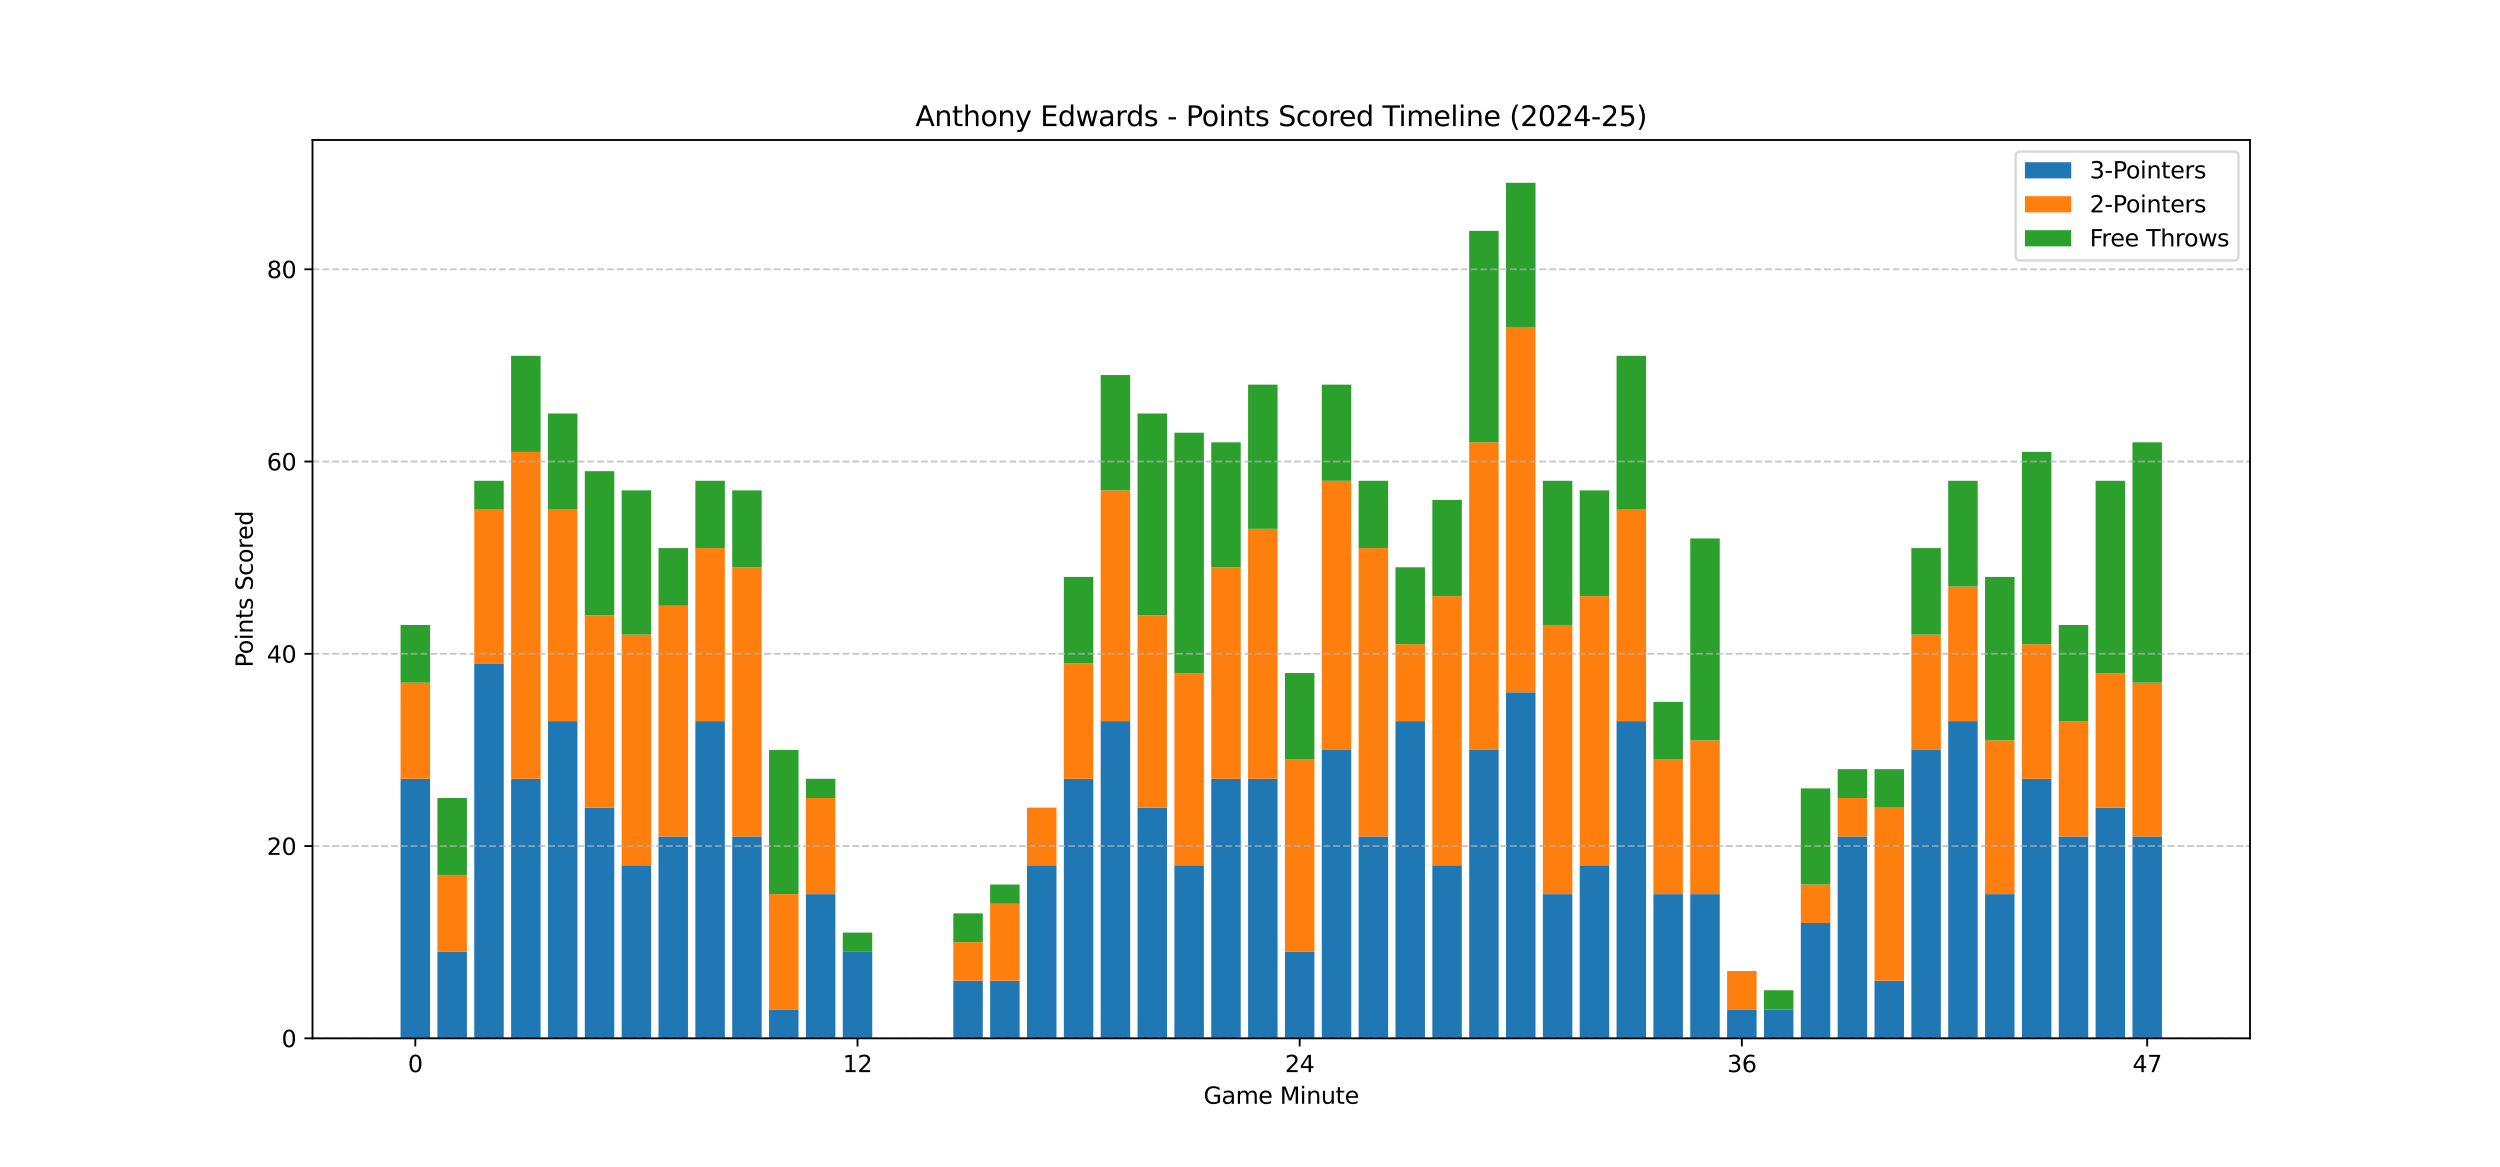 <?xml version="1.0" encoding="utf-8" standalone="no"?>
<!DOCTYPE svg PUBLIC "-//W3C//DTD SVG 1.1//EN"
  "http://www.w3.org/Graphics/SVG/1.1/DTD/svg11.dtd">
<svg xmlns:xlink="http://www.w3.org/1999/xlink" width="1080pt" height="504pt" viewBox="0 0 1080 504" xmlns="http://www.w3.org/2000/svg" version="1.1">
 <defs>
  <style type="text/css">*{stroke-linejoin: round; stroke-linecap: butt}</style>
 </defs>
 <g id="figure_1">
  <g id="patch_1">
   <path d="M 0 504 
L 1080 504 
L 1080 0 
L 0 0 
z
" style="fill: #ffffff"/>
  </g>
  <g id="axes_1">
   <g id="patch_2">
    <path d="M 135 448.56 
L 972 448.56 
L 972 60.48 
L 135 60.48 
z
" style="fill: #ffffff"/>
   </g>
   <g id="patch_3">
    <path d="M 173.045 448.56 
L 185.78 448.56 
L 185.78 336.434 
L 173.045 336.434 
z
" clip-path="url(#pc1e99d6f8d)" style="fill: #1f77b4"/>
   </g>
   <g id="patch_4">
    <path d="M 188.964 448.56 
L 201.699 448.56 
L 201.699 411.185 
L 188.964 411.185 
z
" clip-path="url(#pc1e99d6f8d)" style="fill: #1f77b4"/>
   </g>
   <g id="patch_5">
    <path d="M 204.883 448.56 
L 217.618 448.56 
L 217.618 286.6 
L 204.883 286.6 
z
" clip-path="url(#pc1e99d6f8d)" style="fill: #1f77b4"/>
   </g>
   <g id="patch_6">
    <path d="M 220.801 448.56 
L 233.536 448.56 
L 233.536 336.434 
L 220.801 336.434 
z
" clip-path="url(#pc1e99d6f8d)" style="fill: #1f77b4"/>
   </g>
   <g id="patch_7">
    <path d="M 236.72 448.56 
L 249.455 448.56 
L 249.455 311.517 
L 236.72 311.517 
z
" clip-path="url(#pc1e99d6f8d)" style="fill: #1f77b4"/>
   </g>
   <g id="patch_8">
    <path d="M 252.638 448.56 
L 265.373 448.56 
L 265.373 348.893 
L 252.638 348.893 
z
" clip-path="url(#pc1e99d6f8d)" style="fill: #1f77b4"/>
   </g>
   <g id="patch_9">
    <path d="M 268.557 448.56 
L 281.292 448.56 
L 281.292 373.809 
L 268.557 373.809 
z
" clip-path="url(#pc1e99d6f8d)" style="fill: #1f77b4"/>
   </g>
   <g id="patch_10">
    <path d="M 284.476 448.56 
L 297.211 448.56 
L 297.211 361.351 
L 284.476 361.351 
z
" clip-path="url(#pc1e99d6f8d)" style="fill: #1f77b4"/>
   </g>
   <g id="patch_11">
    <path d="M 300.394 448.56 
L 313.129 448.56 
L 313.129 311.517 
L 300.394 311.517 
z
" clip-path="url(#pc1e99d6f8d)" style="fill: #1f77b4"/>
   </g>
   <g id="patch_12">
    <path d="M 316.313 448.56 
L 329.048 448.56 
L 329.048 361.351 
L 316.313 361.351 
z
" clip-path="url(#pc1e99d6f8d)" style="fill: #1f77b4"/>
   </g>
   <g id="patch_13">
    <path d="M 332.231 448.56 
L 344.966 448.56 
L 344.966 436.102 
L 332.231 436.102 
z
" clip-path="url(#pc1e99d6f8d)" style="fill: #1f77b4"/>
   </g>
   <g id="patch_14">
    <path d="M 348.15 448.56 
L 360.885 448.56 
L 360.885 386.268 
L 348.15 386.268 
z
" clip-path="url(#pc1e99d6f8d)" style="fill: #1f77b4"/>
   </g>
   <g id="patch_15">
    <path d="M 364.069 448.56 
L 376.804 448.56 
L 376.804 411.185 
L 364.069 411.185 
z
" clip-path="url(#pc1e99d6f8d)" style="fill: #1f77b4"/>
   </g>
   <g id="patch_16">
    <path d="M 379.987 448.56 
L 392.722 448.56 
L 392.722 448.56 
L 379.987 448.56 
z
" clip-path="url(#pc1e99d6f8d)" style="fill: #1f77b4"/>
   </g>
   <g id="patch_17">
    <path d="M 395.906 448.56 
L 408.641 448.56 
L 408.641 448.56 
L 395.906 448.56 
z
" clip-path="url(#pc1e99d6f8d)" style="fill: #1f77b4"/>
   </g>
   <g id="patch_18">
    <path d="M 411.824 448.56 
L 424.559 448.56 
L 424.559 423.643 
L 411.824 423.643 
z
" clip-path="url(#pc1e99d6f8d)" style="fill: #1f77b4"/>
   </g>
   <g id="patch_19">
    <path d="M 427.743 448.56 
L 440.478 448.56 
L 440.478 423.643 
L 427.743 423.643 
z
" clip-path="url(#pc1e99d6f8d)" style="fill: #1f77b4"/>
   </g>
   <g id="patch_20">
    <path d="M 443.662 448.56 
L 456.397 448.56 
L 456.397 373.809 
L 443.662 373.809 
z
" clip-path="url(#pc1e99d6f8d)" style="fill: #1f77b4"/>
   </g>
   <g id="patch_21">
    <path d="M 459.58 448.56 
L 472.315 448.56 
L 472.315 336.434 
L 459.58 336.434 
z
" clip-path="url(#pc1e99d6f8d)" style="fill: #1f77b4"/>
   </g>
   <g id="patch_22">
    <path d="M 475.499 448.56 
L 488.234 448.56 
L 488.234 311.517 
L 475.499 311.517 
z
" clip-path="url(#pc1e99d6f8d)" style="fill: #1f77b4"/>
   </g>
   <g id="patch_23">
    <path d="M 491.417 448.56 
L 504.152 448.56 
L 504.152 348.893 
L 491.417 348.893 
z
" clip-path="url(#pc1e99d6f8d)" style="fill: #1f77b4"/>
   </g>
   <g id="patch_24">
    <path d="M 507.336 448.56 
L 520.071 448.56 
L 520.071 373.809 
L 507.336 373.809 
z
" clip-path="url(#pc1e99d6f8d)" style="fill: #1f77b4"/>
   </g>
   <g id="patch_25">
    <path d="M 523.255 448.56 
L 535.99 448.56 
L 535.99 336.434 
L 523.255 336.434 
z
" clip-path="url(#pc1e99d6f8d)" style="fill: #1f77b4"/>
   </g>
   <g id="patch_26">
    <path d="M 539.173 448.56 
L 551.908 448.56 
L 551.908 336.434 
L 539.173 336.434 
z
" clip-path="url(#pc1e99d6f8d)" style="fill: #1f77b4"/>
   </g>
   <g id="patch_27">
    <path d="M 555.092 448.56 
L 567.827 448.56 
L 567.827 411.185 
L 555.092 411.185 
z
" clip-path="url(#pc1e99d6f8d)" style="fill: #1f77b4"/>
   </g>
   <g id="patch_28">
    <path d="M 571.01 448.56 
L 583.745 448.56 
L 583.745 323.976 
L 571.01 323.976 
z
" clip-path="url(#pc1e99d6f8d)" style="fill: #1f77b4"/>
   </g>
   <g id="patch_29">
    <path d="M 586.929 448.56 
L 599.664 448.56 
L 599.664 361.351 
L 586.929 361.351 
z
" clip-path="url(#pc1e99d6f8d)" style="fill: #1f77b4"/>
   </g>
   <g id="patch_30">
    <path d="M 602.848 448.56 
L 615.583 448.56 
L 615.583 311.517 
L 602.848 311.517 
z
" clip-path="url(#pc1e99d6f8d)" style="fill: #1f77b4"/>
   </g>
   <g id="patch_31">
    <path d="M 618.766 448.56 
L 631.501 448.56 
L 631.501 373.809 
L 618.766 373.809 
z
" clip-path="url(#pc1e99d6f8d)" style="fill: #1f77b4"/>
   </g>
   <g id="patch_32">
    <path d="M 634.685 448.56 
L 647.42 448.56 
L 647.42 323.976 
L 634.685 323.976 
z
" clip-path="url(#pc1e99d6f8d)" style="fill: #1f77b4"/>
   </g>
   <g id="patch_33">
    <path d="M 650.603 448.56 
L 663.338 448.56 
L 663.338 299.059 
L 650.603 299.059 
z
" clip-path="url(#pc1e99d6f8d)" style="fill: #1f77b4"/>
   </g>
   <g id="patch_34">
    <path d="M 666.522 448.56 
L 679.257 448.56 
L 679.257 386.268 
L 666.522 386.268 
z
" clip-path="url(#pc1e99d6f8d)" style="fill: #1f77b4"/>
   </g>
   <g id="patch_35">
    <path d="M 682.441 448.56 
L 695.176 448.56 
L 695.176 373.809 
L 682.441 373.809 
z
" clip-path="url(#pc1e99d6f8d)" style="fill: #1f77b4"/>
   </g>
   <g id="patch_36">
    <path d="M 698.359 448.56 
L 711.094 448.56 
L 711.094 311.517 
L 698.359 311.517 
z
" clip-path="url(#pc1e99d6f8d)" style="fill: #1f77b4"/>
   </g>
   <g id="patch_37">
    <path d="M 714.278 448.56 
L 727.013 448.56 
L 727.013 386.268 
L 714.278 386.268 
z
" clip-path="url(#pc1e99d6f8d)" style="fill: #1f77b4"/>
   </g>
   <g id="patch_38">
    <path d="M 730.196 448.56 
L 742.931 448.56 
L 742.931 386.268 
L 730.196 386.268 
z
" clip-path="url(#pc1e99d6f8d)" style="fill: #1f77b4"/>
   </g>
   <g id="patch_39">
    <path d="M 746.115 448.56 
L 758.85 448.56 
L 758.85 436.102 
L 746.115 436.102 
z
" clip-path="url(#pc1e99d6f8d)" style="fill: #1f77b4"/>
   </g>
   <g id="patch_40">
    <path d="M 762.034 448.56 
L 774.769 448.56 
L 774.769 436.102 
L 762.034 436.102 
z
" clip-path="url(#pc1e99d6f8d)" style="fill: #1f77b4"/>
   </g>
   <g id="patch_41">
    <path d="M 777.952 448.56 
L 790.687 448.56 
L 790.687 398.726 
L 777.952 398.726 
z
" clip-path="url(#pc1e99d6f8d)" style="fill: #1f77b4"/>
   </g>
   <g id="patch_42">
    <path d="M 793.871 448.56 
L 806.606 448.56 
L 806.606 361.351 
L 793.871 361.351 
z
" clip-path="url(#pc1e99d6f8d)" style="fill: #1f77b4"/>
   </g>
   <g id="patch_43">
    <path d="M 809.789 448.56 
L 822.524 448.56 
L 822.524 423.643 
L 809.789 423.643 
z
" clip-path="url(#pc1e99d6f8d)" style="fill: #1f77b4"/>
   </g>
   <g id="patch_44">
    <path d="M 825.708 448.56 
L 838.443 448.56 
L 838.443 323.976 
L 825.708 323.976 
z
" clip-path="url(#pc1e99d6f8d)" style="fill: #1f77b4"/>
   </g>
   <g id="patch_45">
    <path d="M 841.627 448.56 
L 854.362 448.56 
L 854.362 311.517 
L 841.627 311.517 
z
" clip-path="url(#pc1e99d6f8d)" style="fill: #1f77b4"/>
   </g>
   <g id="patch_46">
    <path d="M 857.545 448.56 
L 870.28 448.56 
L 870.28 386.268 
L 857.545 386.268 
z
" clip-path="url(#pc1e99d6f8d)" style="fill: #1f77b4"/>
   </g>
   <g id="patch_47">
    <path d="M 873.464 448.56 
L 886.199 448.56 
L 886.199 336.434 
L 873.464 336.434 
z
" clip-path="url(#pc1e99d6f8d)" style="fill: #1f77b4"/>
   </g>
   <g id="patch_48">
    <path d="M 889.382 448.56 
L 902.117 448.56 
L 902.117 361.351 
L 889.382 361.351 
z
" clip-path="url(#pc1e99d6f8d)" style="fill: #1f77b4"/>
   </g>
   <g id="patch_49">
    <path d="M 905.301 448.56 
L 918.036 448.56 
L 918.036 348.893 
L 905.301 348.893 
z
" clip-path="url(#pc1e99d6f8d)" style="fill: #1f77b4"/>
   </g>
   <g id="patch_50">
    <path d="M 921.22 448.56 
L 933.955 448.56 
L 933.955 361.351 
L 921.22 361.351 
z
" clip-path="url(#pc1e99d6f8d)" style="fill: #1f77b4"/>
   </g>
   <g id="patch_51">
    <path d="M 173.045 336.434 
L 185.78 336.434 
L 185.78 294.906 
L 173.045 294.906 
z
" clip-path="url(#pc1e99d6f8d)" style="fill: #ff7f0e"/>
   </g>
   <g id="patch_52">
    <path d="M 188.964 411.185 
L 201.699 411.185 
L 201.699 377.962 
L 188.964 377.962 
z
" clip-path="url(#pc1e99d6f8d)" style="fill: #ff7f0e"/>
   </g>
   <g id="patch_53">
    <path d="M 204.883 286.6 
L 217.618 286.6 
L 217.618 220.156 
L 204.883 220.156 
z
" clip-path="url(#pc1e99d6f8d)" style="fill: #ff7f0e"/>
   </g>
   <g id="patch_54">
    <path d="M 220.801 336.434 
L 233.536 336.434 
L 233.536 195.239 
L 220.801 195.239 
z
" clip-path="url(#pc1e99d6f8d)" style="fill: #ff7f0e"/>
   </g>
   <g id="patch_55">
    <path d="M 236.72 311.517 
L 249.455 311.517 
L 249.455 220.156 
L 236.72 220.156 
z
" clip-path="url(#pc1e99d6f8d)" style="fill: #ff7f0e"/>
   </g>
   <g id="patch_56">
    <path d="M 252.638 348.893 
L 265.373 348.893 
L 265.373 265.836 
L 252.638 265.836 
z
" clip-path="url(#pc1e99d6f8d)" style="fill: #ff7f0e"/>
   </g>
   <g id="patch_57">
    <path d="M 268.557 373.809 
L 281.292 373.809 
L 281.292 274.142 
L 268.557 274.142 
z
" clip-path="url(#pc1e99d6f8d)" style="fill: #ff7f0e"/>
   </g>
   <g id="patch_58">
    <path d="M 284.476 361.351 
L 297.211 361.351 
L 297.211 261.684 
L 284.476 261.684 
z
" clip-path="url(#pc1e99d6f8d)" style="fill: #ff7f0e"/>
   </g>
   <g id="patch_59">
    <path d="M 300.394 311.517 
L 313.129 311.517 
L 313.129 236.767 
L 300.394 236.767 
z
" clip-path="url(#pc1e99d6f8d)" style="fill: #ff7f0e"/>
   </g>
   <g id="patch_60">
    <path d="M 316.313 361.351 
L 329.048 361.351 
L 329.048 245.072 
L 316.313 245.072 
z
" clip-path="url(#pc1e99d6f8d)" style="fill: #ff7f0e"/>
   </g>
   <g id="patch_61">
    <path d="M 332.231 436.102 
L 344.966 436.102 
L 344.966 386.268 
L 332.231 386.268 
z
" clip-path="url(#pc1e99d6f8d)" style="fill: #ff7f0e"/>
   </g>
   <g id="patch_62">
    <path d="M 348.15 386.268 
L 360.885 386.268 
L 360.885 344.74 
L 348.15 344.74 
z
" clip-path="url(#pc1e99d6f8d)" style="fill: #ff7f0e"/>
   </g>
   <g id="patch_63">
    <path d="M 364.069 411.185 
L 376.804 411.185 
L 376.804 411.185 
L 364.069 411.185 
z
" clip-path="url(#pc1e99d6f8d)" style="fill: #ff7f0e"/>
   </g>
   <g id="patch_64">
    <path d="M 379.987 448.56 
L 392.722 448.56 
L 392.722 448.56 
L 379.987 448.56 
z
" clip-path="url(#pc1e99d6f8d)" style="fill: #ff7f0e"/>
   </g>
   <g id="patch_65">
    <path d="M 395.906 448.56 
L 408.641 448.56 
L 408.641 448.56 
L 395.906 448.56 
z
" clip-path="url(#pc1e99d6f8d)" style="fill: #ff7f0e"/>
   </g>
   <g id="patch_66">
    <path d="M 411.824 423.643 
L 424.559 423.643 
L 424.559 407.032 
L 411.824 407.032 
z
" clip-path="url(#pc1e99d6f8d)" style="fill: #ff7f0e"/>
   </g>
   <g id="patch_67">
    <path d="M 427.743 423.643 
L 440.478 423.643 
L 440.478 390.421 
L 427.743 390.421 
z
" clip-path="url(#pc1e99d6f8d)" style="fill: #ff7f0e"/>
   </g>
   <g id="patch_68">
    <path d="M 443.662 373.809 
L 456.397 373.809 
L 456.397 348.893 
L 443.662 348.893 
z
" clip-path="url(#pc1e99d6f8d)" style="fill: #ff7f0e"/>
   </g>
   <g id="patch_69">
    <path d="M 459.58 336.434 
L 472.315 336.434 
L 472.315 286.6 
L 459.58 286.6 
z
" clip-path="url(#pc1e99d6f8d)" style="fill: #ff7f0e"/>
   </g>
   <g id="patch_70">
    <path d="M 475.499 311.517 
L 488.234 311.517 
L 488.234 211.85 
L 475.499 211.85 
z
" clip-path="url(#pc1e99d6f8d)" style="fill: #ff7f0e"/>
   </g>
   <g id="patch_71">
    <path d="M 491.417 348.893 
L 504.152 348.893 
L 504.152 265.836 
L 491.417 265.836 
z
" clip-path="url(#pc1e99d6f8d)" style="fill: #ff7f0e"/>
   </g>
   <g id="patch_72">
    <path d="M 507.336 373.809 
L 520.071 373.809 
L 520.071 290.753 
L 507.336 290.753 
z
" clip-path="url(#pc1e99d6f8d)" style="fill: #ff7f0e"/>
   </g>
   <g id="patch_73">
    <path d="M 523.255 336.434 
L 535.99 336.434 
L 535.99 245.072 
L 523.255 245.072 
z
" clip-path="url(#pc1e99d6f8d)" style="fill: #ff7f0e"/>
   </g>
   <g id="patch_74">
    <path d="M 539.173 336.434 
L 551.908 336.434 
L 551.908 228.461 
L 539.173 228.461 
z
" clip-path="url(#pc1e99d6f8d)" style="fill: #ff7f0e"/>
   </g>
   <g id="patch_75">
    <path d="M 555.092 411.185 
L 567.827 411.185 
L 567.827 328.129 
L 555.092 328.129 
z
" clip-path="url(#pc1e99d6f8d)" style="fill: #ff7f0e"/>
   </g>
   <g id="patch_76">
    <path d="M 571.01 323.976 
L 583.745 323.976 
L 583.745 207.697 
L 571.01 207.697 
z
" clip-path="url(#pc1e99d6f8d)" style="fill: #ff7f0e"/>
   </g>
   <g id="patch_77">
    <path d="M 586.929 361.351 
L 599.664 361.351 
L 599.664 236.767 
L 586.929 236.767 
z
" clip-path="url(#pc1e99d6f8d)" style="fill: #ff7f0e"/>
   </g>
   <g id="patch_78">
    <path d="M 602.848 311.517 
L 615.583 311.517 
L 615.583 278.295 
L 602.848 278.295 
z
" clip-path="url(#pc1e99d6f8d)" style="fill: #ff7f0e"/>
   </g>
   <g id="patch_79">
    <path d="M 618.766 373.809 
L 631.501 373.809 
L 631.501 257.531 
L 618.766 257.531 
z
" clip-path="url(#pc1e99d6f8d)" style="fill: #ff7f0e"/>
   </g>
   <g id="patch_80">
    <path d="M 634.685 323.976 
L 647.42 323.976 
L 647.42 191.086 
L 634.685 191.086 
z
" clip-path="url(#pc1e99d6f8d)" style="fill: #ff7f0e"/>
   </g>
   <g id="patch_81">
    <path d="M 650.603 299.059 
L 663.338 299.059 
L 663.338 141.252 
L 650.603 141.252 
z
" clip-path="url(#pc1e99d6f8d)" style="fill: #ff7f0e"/>
   </g>
   <g id="patch_82">
    <path d="M 666.522 386.268 
L 679.257 386.268 
L 679.257 269.989 
L 666.522 269.989 
z
" clip-path="url(#pc1e99d6f8d)" style="fill: #ff7f0e"/>
   </g>
   <g id="patch_83">
    <path d="M 682.441 373.809 
L 695.176 373.809 
L 695.176 257.531 
L 682.441 257.531 
z
" clip-path="url(#pc1e99d6f8d)" style="fill: #ff7f0e"/>
   </g>
   <g id="patch_84">
    <path d="M 698.359 311.517 
L 711.094 311.517 
L 711.094 220.156 
L 698.359 220.156 
z
" clip-path="url(#pc1e99d6f8d)" style="fill: #ff7f0e"/>
   </g>
   <g id="patch_85">
    <path d="M 714.278 386.268 
L 727.013 386.268 
L 727.013 328.129 
L 714.278 328.129 
z
" clip-path="url(#pc1e99d6f8d)" style="fill: #ff7f0e"/>
   </g>
   <g id="patch_86">
    <path d="M 730.196 386.268 
L 742.931 386.268 
L 742.931 319.823 
L 730.196 319.823 
z
" clip-path="url(#pc1e99d6f8d)" style="fill: #ff7f0e"/>
   </g>
   <g id="patch_87">
    <path d="M 746.115 436.102 
L 758.85 436.102 
L 758.85 419.49 
L 746.115 419.49 
z
" clip-path="url(#pc1e99d6f8d)" style="fill: #ff7f0e"/>
   </g>
   <g id="patch_88">
    <path d="M 762.034 436.102 
L 774.769 436.102 
L 774.769 436.102 
L 762.034 436.102 
z
" clip-path="url(#pc1e99d6f8d)" style="fill: #ff7f0e"/>
   </g>
   <g id="patch_89">
    <path d="M 777.952 398.726 
L 790.687 398.726 
L 790.687 382.115 
L 777.952 382.115 
z
" clip-path="url(#pc1e99d6f8d)" style="fill: #ff7f0e"/>
   </g>
   <g id="patch_90">
    <path d="M 793.871 361.351 
L 806.606 361.351 
L 806.606 344.74 
L 793.871 344.74 
z
" clip-path="url(#pc1e99d6f8d)" style="fill: #ff7f0e"/>
   </g>
   <g id="patch_91">
    <path d="M 809.789 423.643 
L 822.524 423.643 
L 822.524 348.893 
L 809.789 348.893 
z
" clip-path="url(#pc1e99d6f8d)" style="fill: #ff7f0e"/>
   </g>
   <g id="patch_92">
    <path d="M 825.708 323.976 
L 838.443 323.976 
L 838.443 274.142 
L 825.708 274.142 
z
" clip-path="url(#pc1e99d6f8d)" style="fill: #ff7f0e"/>
   </g>
   <g id="patch_93">
    <path d="M 841.627 311.517 
L 854.362 311.517 
L 854.362 253.378 
L 841.627 253.378 
z
" clip-path="url(#pc1e99d6f8d)" style="fill: #ff7f0e"/>
   </g>
   <g id="patch_94">
    <path d="M 857.545 386.268 
L 870.28 386.268 
L 870.28 319.823 
L 857.545 319.823 
z
" clip-path="url(#pc1e99d6f8d)" style="fill: #ff7f0e"/>
   </g>
   <g id="patch_95">
    <path d="M 873.464 336.434 
L 886.199 336.434 
L 886.199 278.295 
L 873.464 278.295 
z
" clip-path="url(#pc1e99d6f8d)" style="fill: #ff7f0e"/>
   </g>
   <g id="patch_96">
    <path d="M 889.382 361.351 
L 902.117 361.351 
L 902.117 311.517 
L 889.382 311.517 
z
" clip-path="url(#pc1e99d6f8d)" style="fill: #ff7f0e"/>
   </g>
   <g id="patch_97">
    <path d="M 905.301 348.893 
L 918.036 348.893 
L 918.036 290.753 
L 905.301 290.753 
z
" clip-path="url(#pc1e99d6f8d)" style="fill: #ff7f0e"/>
   </g>
   <g id="patch_98">
    <path d="M 921.22 361.351 
L 933.955 361.351 
L 933.955 294.906 
L 921.22 294.906 
z
" clip-path="url(#pc1e99d6f8d)" style="fill: #ff7f0e"/>
   </g>
   <g id="patch_99">
    <path d="M 173.045 294.906 
L 185.78 294.906 
L 185.78 269.989 
L 173.045 269.989 
z
" clip-path="url(#pc1e99d6f8d)" style="fill: #2ca02c"/>
   </g>
   <g id="patch_100">
    <path d="M 188.964 377.962 
L 201.699 377.962 
L 201.699 344.74 
L 188.964 344.74 
z
" clip-path="url(#pc1e99d6f8d)" style="fill: #2ca02c"/>
   </g>
   <g id="patch_101">
    <path d="M 204.883 220.156 
L 217.618 220.156 
L 217.618 207.697 
L 204.883 207.697 
z
" clip-path="url(#pc1e99d6f8d)" style="fill: #2ca02c"/>
   </g>
   <g id="patch_102">
    <path d="M 220.801 195.239 
L 233.536 195.239 
L 233.536 153.711 
L 220.801 153.711 
z
" clip-path="url(#pc1e99d6f8d)" style="fill: #2ca02c"/>
   </g>
   <g id="patch_103">
    <path d="M 236.72 220.156 
L 249.455 220.156 
L 249.455 178.627 
L 236.72 178.627 
z
" clip-path="url(#pc1e99d6f8d)" style="fill: #2ca02c"/>
   </g>
   <g id="patch_104">
    <path d="M 252.638 265.836 
L 265.373 265.836 
L 265.373 203.544 
L 252.638 203.544 
z
" clip-path="url(#pc1e99d6f8d)" style="fill: #2ca02c"/>
   </g>
   <g id="patch_105">
    <path d="M 268.557 274.142 
L 281.292 274.142 
L 281.292 211.85 
L 268.557 211.85 
z
" clip-path="url(#pc1e99d6f8d)" style="fill: #2ca02c"/>
   </g>
   <g id="patch_106">
    <path d="M 284.476 261.684 
L 297.211 261.684 
L 297.211 236.767 
L 284.476 236.767 
z
" clip-path="url(#pc1e99d6f8d)" style="fill: #2ca02c"/>
   </g>
   <g id="patch_107">
    <path d="M 300.394 236.767 
L 313.129 236.767 
L 313.129 207.697 
L 300.394 207.697 
z
" clip-path="url(#pc1e99d6f8d)" style="fill: #2ca02c"/>
   </g>
   <g id="patch_108">
    <path d="M 316.313 245.072 
L 329.048 245.072 
L 329.048 211.85 
L 316.313 211.85 
z
" clip-path="url(#pc1e99d6f8d)" style="fill: #2ca02c"/>
   </g>
   <g id="patch_109">
    <path d="M 332.231 386.268 
L 344.966 386.268 
L 344.966 323.976 
L 332.231 323.976 
z
" clip-path="url(#pc1e99d6f8d)" style="fill: #2ca02c"/>
   </g>
   <g id="patch_110">
    <path d="M 348.15 344.74 
L 360.885 344.74 
L 360.885 336.434 
L 348.15 336.434 
z
" clip-path="url(#pc1e99d6f8d)" style="fill: #2ca02c"/>
   </g>
   <g id="patch_111">
    <path d="M 364.069 411.185 
L 376.804 411.185 
L 376.804 402.879 
L 364.069 402.879 
z
" clip-path="url(#pc1e99d6f8d)" style="fill: #2ca02c"/>
   </g>
   <g id="patch_112">
    <path d="M 379.987 448.56 
L 392.722 448.56 
L 392.722 448.56 
L 379.987 448.56 
z
" clip-path="url(#pc1e99d6f8d)" style="fill: #2ca02c"/>
   </g>
   <g id="patch_113">
    <path d="M 395.906 448.56 
L 408.641 448.56 
L 408.641 448.56 
L 395.906 448.56 
z
" clip-path="url(#pc1e99d6f8d)" style="fill: #2ca02c"/>
   </g>
   <g id="patch_114">
    <path d="M 411.824 407.032 
L 424.559 407.032 
L 424.559 394.573 
L 411.824 394.573 
z
" clip-path="url(#pc1e99d6f8d)" style="fill: #2ca02c"/>
   </g>
   <g id="patch_115">
    <path d="M 427.743 390.421 
L 440.478 390.421 
L 440.478 382.115 
L 427.743 382.115 
z
" clip-path="url(#pc1e99d6f8d)" style="fill: #2ca02c"/>
   </g>
   <g id="patch_116">
    <path d="M 443.662 348.893 
L 456.397 348.893 
L 456.397 348.893 
L 443.662 348.893 
z
" clip-path="url(#pc1e99d6f8d)" style="fill: #2ca02c"/>
   </g>
   <g id="patch_117">
    <path d="M 459.58 286.6 
L 472.315 286.6 
L 472.315 249.225 
L 459.58 249.225 
z
" clip-path="url(#pc1e99d6f8d)" style="fill: #2ca02c"/>
   </g>
   <g id="patch_118">
    <path d="M 475.499 211.85 
L 488.234 211.85 
L 488.234 162.016 
L 475.499 162.016 
z
" clip-path="url(#pc1e99d6f8d)" style="fill: #2ca02c"/>
   </g>
   <g id="patch_119">
    <path d="M 491.417 265.836 
L 504.152 265.836 
L 504.152 178.627 
L 491.417 178.627 
z
" clip-path="url(#pc1e99d6f8d)" style="fill: #2ca02c"/>
   </g>
   <g id="patch_120">
    <path d="M 507.336 290.753 
L 520.071 290.753 
L 520.071 186.933 
L 507.336 186.933 
z
" clip-path="url(#pc1e99d6f8d)" style="fill: #2ca02c"/>
   </g>
   <g id="patch_121">
    <path d="M 523.255 245.072 
L 535.99 245.072 
L 535.99 191.086 
L 523.255 191.086 
z
" clip-path="url(#pc1e99d6f8d)" style="fill: #2ca02c"/>
   </g>
   <g id="patch_122">
    <path d="M 539.173 228.461 
L 551.908 228.461 
L 551.908 166.169 
L 539.173 166.169 
z
" clip-path="url(#pc1e99d6f8d)" style="fill: #2ca02c"/>
   </g>
   <g id="patch_123">
    <path d="M 555.092 328.129 
L 567.827 328.129 
L 567.827 290.753 
L 555.092 290.753 
z
" clip-path="url(#pc1e99d6f8d)" style="fill: #2ca02c"/>
   </g>
   <g id="patch_124">
    <path d="M 571.01 207.697 
L 583.745 207.697 
L 583.745 166.169 
L 571.01 166.169 
z
" clip-path="url(#pc1e99d6f8d)" style="fill: #2ca02c"/>
   </g>
   <g id="patch_125">
    <path d="M 586.929 236.767 
L 599.664 236.767 
L 599.664 207.697 
L 586.929 207.697 
z
" clip-path="url(#pc1e99d6f8d)" style="fill: #2ca02c"/>
   </g>
   <g id="patch_126">
    <path d="M 602.848 278.295 
L 615.583 278.295 
L 615.583 245.072 
L 602.848 245.072 
z
" clip-path="url(#pc1e99d6f8d)" style="fill: #2ca02c"/>
   </g>
   <g id="patch_127">
    <path d="M 618.766 257.531 
L 631.501 257.531 
L 631.501 216.003 
L 618.766 216.003 
z
" clip-path="url(#pc1e99d6f8d)" style="fill: #2ca02c"/>
   </g>
   <g id="patch_128">
    <path d="M 634.685 191.086 
L 647.42 191.086 
L 647.42 99.724 
L 634.685 99.724 
z
" clip-path="url(#pc1e99d6f8d)" style="fill: #2ca02c"/>
   </g>
   <g id="patch_129">
    <path d="M 650.603 141.252 
L 663.338 141.252 
L 663.338 78.96 
L 650.603 78.96 
z
" clip-path="url(#pc1e99d6f8d)" style="fill: #2ca02c"/>
   </g>
   <g id="patch_130">
    <path d="M 666.522 269.989 
L 679.257 269.989 
L 679.257 207.697 
L 666.522 207.697 
z
" clip-path="url(#pc1e99d6f8d)" style="fill: #2ca02c"/>
   </g>
   <g id="patch_131">
    <path d="M 682.441 257.531 
L 695.176 257.531 
L 695.176 211.85 
L 682.441 211.85 
z
" clip-path="url(#pc1e99d6f8d)" style="fill: #2ca02c"/>
   </g>
   <g id="patch_132">
    <path d="M 698.359 220.156 
L 711.094 220.156 
L 711.094 153.711 
L 698.359 153.711 
z
" clip-path="url(#pc1e99d6f8d)" style="fill: #2ca02c"/>
   </g>
   <g id="patch_133">
    <path d="M 714.278 328.129 
L 727.013 328.129 
L 727.013 303.212 
L 714.278 303.212 
z
" clip-path="url(#pc1e99d6f8d)" style="fill: #2ca02c"/>
   </g>
   <g id="patch_134">
    <path d="M 730.196 319.823 
L 742.931 319.823 
L 742.931 232.614 
L 730.196 232.614 
z
" clip-path="url(#pc1e99d6f8d)" style="fill: #2ca02c"/>
   </g>
   <g id="patch_135">
    <path d="M 746.115 419.49 
L 758.85 419.49 
L 758.85 419.49 
L 746.115 419.49 
z
" clip-path="url(#pc1e99d6f8d)" style="fill: #2ca02c"/>
   </g>
   <g id="patch_136">
    <path d="M 762.034 436.102 
L 774.769 436.102 
L 774.769 427.796 
L 762.034 427.796 
z
" clip-path="url(#pc1e99d6f8d)" style="fill: #2ca02c"/>
   </g>
   <g id="patch_137">
    <path d="M 777.952 382.115 
L 790.687 382.115 
L 790.687 340.587 
L 777.952 340.587 
z
" clip-path="url(#pc1e99d6f8d)" style="fill: #2ca02c"/>
   </g>
   <g id="patch_138">
    <path d="M 793.871 344.74 
L 806.606 344.74 
L 806.606 332.281 
L 793.871 332.281 
z
" clip-path="url(#pc1e99d6f8d)" style="fill: #2ca02c"/>
   </g>
   <g id="patch_139">
    <path d="M 809.789 348.893 
L 822.524 348.893 
L 822.524 332.281 
L 809.789 332.281 
z
" clip-path="url(#pc1e99d6f8d)" style="fill: #2ca02c"/>
   </g>
   <g id="patch_140">
    <path d="M 825.708 274.142 
L 838.443 274.142 
L 838.443 236.767 
L 825.708 236.767 
z
" clip-path="url(#pc1e99d6f8d)" style="fill: #2ca02c"/>
   </g>
   <g id="patch_141">
    <path d="M 841.627 253.378 
L 854.362 253.378 
L 854.362 207.697 
L 841.627 207.697 
z
" clip-path="url(#pc1e99d6f8d)" style="fill: #2ca02c"/>
   </g>
   <g id="patch_142">
    <path d="M 857.545 319.823 
L 870.28 319.823 
L 870.28 249.225 
L 857.545 249.225 
z
" clip-path="url(#pc1e99d6f8d)" style="fill: #2ca02c"/>
   </g>
   <g id="patch_143">
    <path d="M 873.464 278.295 
L 886.199 278.295 
L 886.199 195.239 
L 873.464 195.239 
z
" clip-path="url(#pc1e99d6f8d)" style="fill: #2ca02c"/>
   </g>
   <g id="patch_144">
    <path d="M 889.382 311.517 
L 902.117 311.517 
L 902.117 269.989 
L 889.382 269.989 
z
" clip-path="url(#pc1e99d6f8d)" style="fill: #2ca02c"/>
   </g>
   <g id="patch_145">
    <path d="M 905.301 290.753 
L 918.036 290.753 
L 918.036 207.697 
L 905.301 207.697 
z
" clip-path="url(#pc1e99d6f8d)" style="fill: #2ca02c"/>
   </g>
   <g id="patch_146">
    <path d="M 921.22 294.906 
L 933.955 294.906 
L 933.955 191.086 
L 921.22 191.086 
z
" clip-path="url(#pc1e99d6f8d)" style="fill: #2ca02c"/>
   </g>
   <g id="matplotlib.axis_1">
    <g id="xtick_1">
     <g id="line2d_1">
      <defs>
       <path id="m78bd77edc8" d="M 0 0 
L 0 3.5 
" style="stroke: #000000; stroke-width: 0.8"/>
      </defs>
      <g>
       <use xlink:href="#m78bd77edc8" x="179.413" y="448.56" style="stroke: #000000; stroke-width: 0.8"/>
      </g>
     </g>
     <g id="text_1">
      <!-- 0 -->
      <g transform="translate(176.232 463.158) scale(0.1 -0.1)">
       <defs>
        <path id="DejaVuSans-30" d="M 2034 4250 
Q 1547 4250 1301 3770 
Q 1056 3291 1056 2328 
Q 1056 1369 1301 889 
Q 1547 409 2034 409 
Q 2525 409 2770 889 
Q 3016 1369 3016 2328 
Q 3016 3291 2770 3770 
Q 2525 4250 2034 4250 
z
M 2034 4750 
Q 2819 4750 3233 4129 
Q 3647 3509 3647 2328 
Q 3647 1150 3233 529 
Q 2819 -91 2034 -91 
Q 1250 -91 836 529 
Q 422 1150 422 2328 
Q 422 3509 836 4129 
Q 1250 4750 2034 4750 
z
" transform="scale(0.016)"/>
       </defs>
       <use xlink:href="#DejaVuSans-30"/>
      </g>
     </g>
    </g>
    <g id="xtick_2">
     <g id="line2d_2">
      <g>
       <use xlink:href="#m78bd77edc8" x="370.436" y="448.56" style="stroke: #000000; stroke-width: 0.8"/>
      </g>
     </g>
     <g id="text_2">
      <!-- 12 -->
      <g transform="translate(364.074 463.158) scale(0.1 -0.1)">
       <defs>
        <path id="DejaVuSans-31" d="M 794 531 
L 1825 531 
L 1825 4091 
L 703 3866 
L 703 4441 
L 1819 4666 
L 2450 4666 
L 2450 531 
L 3481 531 
L 3481 0 
L 794 0 
L 794 531 
z
" transform="scale(0.016)"/>
        <path id="DejaVuSans-32" d="M 1228 531 
L 3431 531 
L 3431 0 
L 469 0 
L 469 531 
Q 828 903 1448 1529 
Q 2069 2156 2228 2338 
Q 2531 2678 2651 2914 
Q 2772 3150 2772 3378 
Q 2772 3750 2511 3984 
Q 2250 4219 1831 4219 
Q 1534 4219 1204 4116 
Q 875 4013 500 3803 
L 500 4441 
Q 881 4594 1212 4672 
Q 1544 4750 1819 4750 
Q 2544 4750 2975 4387 
Q 3406 4025 3406 3419 
Q 3406 3131 3298 2873 
Q 3191 2616 2906 2266 
Q 2828 2175 2409 1742 
Q 1991 1309 1228 531 
z
" transform="scale(0.016)"/>
       </defs>
       <use xlink:href="#DejaVuSans-31"/>
       <use xlink:href="#DejaVuSans-32" transform="translate(63.623 0)"/>
      </g>
     </g>
    </g>
    <g id="xtick_3">
     <g id="line2d_3">
      <g>
       <use xlink:href="#m78bd77edc8" x="561.459" y="448.56" style="stroke: #000000; stroke-width: 0.8"/>
      </g>
     </g>
     <g id="text_3">
      <!-- 24 -->
      <g transform="translate(555.097 463.158) scale(0.1 -0.1)">
       <defs>
        <path id="DejaVuSans-34" d="M 2419 4116 
L 825 1625 
L 2419 1625 
L 2419 4116 
z
M 2253 4666 
L 3047 4666 
L 3047 1625 
L 3713 1625 
L 3713 1100 
L 3047 1100 
L 3047 0 
L 2419 0 
L 2419 1100 
L 313 1100 
L 313 1709 
L 2253 4666 
z
" transform="scale(0.016)"/>
       </defs>
       <use xlink:href="#DejaVuSans-32"/>
       <use xlink:href="#DejaVuSans-34" transform="translate(63.623 0)"/>
      </g>
     </g>
    </g>
    <g id="xtick_4">
     <g id="line2d_4">
      <g>
       <use xlink:href="#m78bd77edc8" x="752.483" y="448.56" style="stroke: #000000; stroke-width: 0.8"/>
      </g>
     </g>
     <g id="text_4">
      <!-- 36 -->
      <g transform="translate(746.12 463.158) scale(0.1 -0.1)">
       <defs>
        <path id="DejaVuSans-33" d="M 2597 2516 
Q 3050 2419 3304 2112 
Q 3559 1806 3559 1356 
Q 3559 666 3084 287 
Q 2609 -91 1734 -91 
Q 1441 -91 1130 -33 
Q 819 25 488 141 
L 488 750 
Q 750 597 1062 519 
Q 1375 441 1716 441 
Q 2309 441 2620 675 
Q 2931 909 2931 1356 
Q 2931 1769 2642 2001 
Q 2353 2234 1838 2234 
L 1294 2234 
L 1294 2753 
L 1863 2753 
Q 2328 2753 2575 2939 
Q 2822 3125 2822 3475 
Q 2822 3834 2567 4026 
Q 2313 4219 1838 4219 
Q 1578 4219 1281 4162 
Q 984 4106 628 3988 
L 628 4550 
Q 988 4650 1302 4700 
Q 1616 4750 1894 4750 
Q 2613 4750 3031 4423 
Q 3450 4097 3450 3541 
Q 3450 3153 3228 2886 
Q 3006 2619 2597 2516 
z
" transform="scale(0.016)"/>
        <path id="DejaVuSans-36" d="M 2113 2584 
Q 1688 2584 1439 2293 
Q 1191 2003 1191 1497 
Q 1191 994 1439 701 
Q 1688 409 2113 409 
Q 2538 409 2786 701 
Q 3034 994 3034 1497 
Q 3034 2003 2786 2293 
Q 2538 2584 2113 2584 
z
M 3366 4563 
L 3366 3988 
Q 3128 4100 2886 4159 
Q 2644 4219 2406 4219 
Q 1781 4219 1451 3797 
Q 1122 3375 1075 2522 
Q 1259 2794 1537 2939 
Q 1816 3084 2150 3084 
Q 2853 3084 3261 2657 
Q 3669 2231 3669 1497 
Q 3669 778 3244 343 
Q 2819 -91 2113 -91 
Q 1303 -91 875 529 
Q 447 1150 447 2328 
Q 447 3434 972 4092 
Q 1497 4750 2381 4750 
Q 2619 4750 2861 4703 
Q 3103 4656 3366 4563 
z
" transform="scale(0.016)"/>
       </defs>
       <use xlink:href="#DejaVuSans-33"/>
       <use xlink:href="#DejaVuSans-36" transform="translate(63.623 0)"/>
      </g>
     </g>
    </g>
    <g id="xtick_5">
     <g id="line2d_5">
      <g>
       <use xlink:href="#m78bd77edc8" x="927.587" y="448.56" style="stroke: #000000; stroke-width: 0.8"/>
      </g>
     </g>
     <g id="text_5">
      <!-- 47 -->
      <g transform="translate(921.225 463.158) scale(0.1 -0.1)">
       <defs>
        <path id="DejaVuSans-37" d="M 525 4666 
L 3525 4666 
L 3525 4397 
L 1831 0 
L 1172 0 
L 2766 4134 
L 525 4134 
L 525 4666 
z
" transform="scale(0.016)"/>
       </defs>
       <use xlink:href="#DejaVuSans-34"/>
       <use xlink:href="#DejaVuSans-37" transform="translate(63.623 0)"/>
      </g>
     </g>
    </g>
    <g id="text_6">
     <!-- Game Minute -->
     <g transform="translate(519.948 476.837) scale(0.1 -0.1)">
      <defs>
       <path id="DejaVuSans-47" d="M 3809 666 
L 3809 1919 
L 2778 1919 
L 2778 2438 
L 4434 2438 
L 4434 434 
Q 4069 175 3628 42 
Q 3188 -91 2688 -91 
Q 1594 -91 976 548 
Q 359 1188 359 2328 
Q 359 3472 976 4111 
Q 1594 4750 2688 4750 
Q 3144 4750 3555 4637 
Q 3966 4525 4313 4306 
L 4313 3634 
Q 3963 3931 3569 4081 
Q 3175 4231 2741 4231 
Q 1884 4231 1454 3753 
Q 1025 3275 1025 2328 
Q 1025 1384 1454 906 
Q 1884 428 2741 428 
Q 3075 428 3337 486 
Q 3600 544 3809 666 
z
" transform="scale(0.016)"/>
       <path id="DejaVuSans-61" d="M 2194 1759 
Q 1497 1759 1228 1600 
Q 959 1441 959 1056 
Q 959 750 1161 570 
Q 1363 391 1709 391 
Q 2188 391 2477 730 
Q 2766 1069 2766 1631 
L 2766 1759 
L 2194 1759 
z
M 3341 1997 
L 3341 0 
L 2766 0 
L 2766 531 
Q 2569 213 2275 61 
Q 1981 -91 1556 -91 
Q 1019 -91 701 211 
Q 384 513 384 1019 
Q 384 1609 779 1909 
Q 1175 2209 1959 2209 
L 2766 2209 
L 2766 2266 
Q 2766 2663 2505 2880 
Q 2244 3097 1772 3097 
Q 1472 3097 1187 3025 
Q 903 2953 641 2809 
L 641 3341 
Q 956 3463 1253 3523 
Q 1550 3584 1831 3584 
Q 2591 3584 2966 3190 
Q 3341 2797 3341 1997 
z
" transform="scale(0.016)"/>
       <path id="DejaVuSans-6d" d="M 3328 2828 
Q 3544 3216 3844 3400 
Q 4144 3584 4550 3584 
Q 5097 3584 5394 3201 
Q 5691 2819 5691 2113 
L 5691 0 
L 5113 0 
L 5113 2094 
Q 5113 2597 4934 2840 
Q 4756 3084 4391 3084 
Q 3944 3084 3684 2787 
Q 3425 2491 3425 1978 
L 3425 0 
L 2847 0 
L 2847 2094 
Q 2847 2600 2669 2842 
Q 2491 3084 2119 3084 
Q 1678 3084 1418 2786 
Q 1159 2488 1159 1978 
L 1159 0 
L 581 0 
L 581 3500 
L 1159 3500 
L 1159 2956 
Q 1356 3278 1631 3431 
Q 1906 3584 2284 3584 
Q 2666 3584 2933 3390 
Q 3200 3197 3328 2828 
z
" transform="scale(0.016)"/>
       <path id="DejaVuSans-65" d="M 3597 1894 
L 3597 1613 
L 953 1613 
Q 991 1019 1311 708 
Q 1631 397 2203 397 
Q 2534 397 2845 478 
Q 3156 559 3463 722 
L 3463 178 
Q 3153 47 2828 -22 
Q 2503 -91 2169 -91 
Q 1331 -91 842 396 
Q 353 884 353 1716 
Q 353 2575 817 3079 
Q 1281 3584 2069 3584 
Q 2775 3584 3186 3129 
Q 3597 2675 3597 1894 
z
M 3022 2063 
Q 3016 2534 2758 2815 
Q 2500 3097 2075 3097 
Q 1594 3097 1305 2825 
Q 1016 2553 972 2059 
L 3022 2063 
z
" transform="scale(0.016)"/>
       <path id="DejaVuSans-20" transform="scale(0.016)"/>
       <path id="DejaVuSans-4d" d="M 628 4666 
L 1569 4666 
L 2759 1491 
L 3956 4666 
L 4897 4666 
L 4897 0 
L 4281 0 
L 4281 4097 
L 3078 897 
L 2444 897 
L 1241 4097 
L 1241 0 
L 628 0 
L 628 4666 
z
" transform="scale(0.016)"/>
       <path id="DejaVuSans-69" d="M 603 3500 
L 1178 3500 
L 1178 0 
L 603 0 
L 603 3500 
z
M 603 4863 
L 1178 4863 
L 1178 4134 
L 603 4134 
L 603 4863 
z
" transform="scale(0.016)"/>
       <path id="DejaVuSans-6e" d="M 3513 2113 
L 3513 0 
L 2938 0 
L 2938 2094 
Q 2938 2591 2744 2837 
Q 2550 3084 2163 3084 
Q 1697 3084 1428 2787 
Q 1159 2491 1159 1978 
L 1159 0 
L 581 0 
L 581 3500 
L 1159 3500 
L 1159 2956 
Q 1366 3272 1645 3428 
Q 1925 3584 2291 3584 
Q 2894 3584 3203 3211 
Q 3513 2838 3513 2113 
z
" transform="scale(0.016)"/>
       <path id="DejaVuSans-75" d="M 544 1381 
L 544 3500 
L 1119 3500 
L 1119 1403 
Q 1119 906 1312 657 
Q 1506 409 1894 409 
Q 2359 409 2629 706 
Q 2900 1003 2900 1516 
L 2900 3500 
L 3475 3500 
L 3475 0 
L 2900 0 
L 2900 538 
Q 2691 219 2414 64 
Q 2138 -91 1772 -91 
Q 1169 -91 856 284 
Q 544 659 544 1381 
z
M 1991 3584 
L 1991 3584 
z
" transform="scale(0.016)"/>
       <path id="DejaVuSans-74" d="M 1172 4494 
L 1172 3500 
L 2356 3500 
L 2356 3053 
L 1172 3053 
L 1172 1153 
Q 1172 725 1289 603 
Q 1406 481 1766 481 
L 2356 481 
L 2356 0 
L 1766 0 
Q 1100 0 847 248 
Q 594 497 594 1153 
L 594 3053 
L 172 3053 
L 172 3500 
L 594 3500 
L 594 4494 
L 1172 4494 
z
" transform="scale(0.016)"/>
      </defs>
      <use xlink:href="#DejaVuSans-47"/>
      <use xlink:href="#DejaVuSans-61" transform="translate(77.49 0)"/>
      <use xlink:href="#DejaVuSans-6d" transform="translate(138.77 0)"/>
      <use xlink:href="#DejaVuSans-65" transform="translate(236.182 0)"/>
      <use xlink:href="#DejaVuSans-20" transform="translate(297.705 0)"/>
      <use xlink:href="#DejaVuSans-4d" transform="translate(329.492 0)"/>
      <use xlink:href="#DejaVuSans-69" transform="translate(415.771 0)"/>
      <use xlink:href="#DejaVuSans-6e" transform="translate(443.555 0)"/>
      <use xlink:href="#DejaVuSans-75" transform="translate(506.934 0)"/>
      <use xlink:href="#DejaVuSans-74" transform="translate(570.312 0)"/>
      <use xlink:href="#DejaVuSans-65" transform="translate(609.521 0)"/>
     </g>
    </g>
   </g>
   <g id="matplotlib.axis_2">
    <g id="ytick_1">
     <g id="line2d_6">
      <path d="M 135 448.56 
L 972 448.56 
" clip-path="url(#pc1e99d6f8d)" style="fill: none; stroke-dasharray: 2.96,1.28; stroke-dashoffset: 0; stroke: #b0b0b0; stroke-opacity: 0.7; stroke-width: 0.8"/>
     </g>
     <g id="line2d_7">
      <defs>
       <path id="m28d5810b1e" d="M 0 0 
L -3.5 0 
" style="stroke: #000000; stroke-width: 0.8"/>
      </defs>
      <g>
       <use xlink:href="#m28d5810b1e" x="135" y="448.56" style="stroke: #000000; stroke-width: 0.8"/>
      </g>
     </g>
     <g id="text_7">
      <!-- 0 -->
      <g transform="translate(121.638 452.359) scale(0.1 -0.1)">
       <use xlink:href="#DejaVuSans-30"/>
      </g>
     </g>
    </g>
    <g id="ytick_2">
     <g id="line2d_8">
      <path d="M 135 365.504 
L 972 365.504 
" clip-path="url(#pc1e99d6f8d)" style="fill: none; stroke-dasharray: 2.96,1.28; stroke-dashoffset: 0; stroke: #b0b0b0; stroke-opacity: 0.7; stroke-width: 0.8"/>
     </g>
     <g id="line2d_9">
      <g>
       <use xlink:href="#m28d5810b1e" x="135" y="365.504" style="stroke: #000000; stroke-width: 0.8"/>
      </g>
     </g>
     <g id="text_8">
      <!-- 20 -->
      <g transform="translate(115.275 369.303) scale(0.1 -0.1)">
       <use xlink:href="#DejaVuSans-32"/>
       <use xlink:href="#DejaVuSans-30" transform="translate(63.623 0)"/>
      </g>
     </g>
    </g>
    <g id="ytick_3">
     <g id="line2d_10">
      <path d="M 135 282.448 
L 972 282.448 
" clip-path="url(#pc1e99d6f8d)" style="fill: none; stroke-dasharray: 2.96,1.28; stroke-dashoffset: 0; stroke: #b0b0b0; stroke-opacity: 0.7; stroke-width: 0.8"/>
     </g>
     <g id="line2d_11">
      <g>
       <use xlink:href="#m28d5810b1e" x="135" y="282.448" style="stroke: #000000; stroke-width: 0.8"/>
      </g>
     </g>
     <g id="text_9">
      <!-- 40 -->
      <g transform="translate(115.275 286.247) scale(0.1 -0.1)">
       <use xlink:href="#DejaVuSans-34"/>
       <use xlink:href="#DejaVuSans-30" transform="translate(63.623 0)"/>
      </g>
     </g>
    </g>
    <g id="ytick_4">
     <g id="line2d_12">
      <path d="M 135 199.391 
L 972 199.391 
" clip-path="url(#pc1e99d6f8d)" style="fill: none; stroke-dasharray: 2.96,1.28; stroke-dashoffset: 0; stroke: #b0b0b0; stroke-opacity: 0.7; stroke-width: 0.8"/>
     </g>
     <g id="line2d_13">
      <g>
       <use xlink:href="#m28d5810b1e" x="135" y="199.391" style="stroke: #000000; stroke-width: 0.8"/>
      </g>
     </g>
     <g id="text_10">
      <!-- 60 -->
      <g transform="translate(115.275 203.191) scale(0.1 -0.1)">
       <use xlink:href="#DejaVuSans-36"/>
       <use xlink:href="#DejaVuSans-30" transform="translate(63.623 0)"/>
      </g>
     </g>
    </g>
    <g id="ytick_5">
     <g id="line2d_14">
      <path d="M 135 116.335 
L 972 116.335 
" clip-path="url(#pc1e99d6f8d)" style="fill: none; stroke-dasharray: 2.96,1.28; stroke-dashoffset: 0; stroke: #b0b0b0; stroke-opacity: 0.7; stroke-width: 0.8"/>
     </g>
     <g id="line2d_15">
      <g>
       <use xlink:href="#m28d5810b1e" x="135" y="116.335" style="stroke: #000000; stroke-width: 0.8"/>
      </g>
     </g>
     <g id="text_11">
      <!-- 80 -->
      <g transform="translate(115.275 120.135) scale(0.1 -0.1)">
       <defs>
        <path id="DejaVuSans-38" d="M 2034 2216 
Q 1584 2216 1326 1975 
Q 1069 1734 1069 1313 
Q 1069 891 1326 650 
Q 1584 409 2034 409 
Q 2484 409 2743 651 
Q 3003 894 3003 1313 
Q 3003 1734 2745 1975 
Q 2488 2216 2034 2216 
z
M 1403 2484 
Q 997 2584 770 2862 
Q 544 3141 544 3541 
Q 544 4100 942 4425 
Q 1341 4750 2034 4750 
Q 2731 4750 3128 4425 
Q 3525 4100 3525 3541 
Q 3525 3141 3298 2862 
Q 3072 2584 2669 2484 
Q 3125 2378 3379 2068 
Q 3634 1759 3634 1313 
Q 3634 634 3220 271 
Q 2806 -91 2034 -91 
Q 1263 -91 848 271 
Q 434 634 434 1313 
Q 434 1759 690 2068 
Q 947 2378 1403 2484 
z
M 1172 3481 
Q 1172 3119 1398 2916 
Q 1625 2713 2034 2713 
Q 2441 2713 2670 2916 
Q 2900 3119 2900 3481 
Q 2900 3844 2670 4047 
Q 2441 4250 2034 4250 
Q 1625 4250 1398 4047 
Q 1172 3844 1172 3481 
z
" transform="scale(0.016)"/>
       </defs>
       <use xlink:href="#DejaVuSans-38"/>
       <use xlink:href="#DejaVuSans-30" transform="translate(63.623 0)"/>
      </g>
     </g>
    </g>
    <g id="text_12">
     <!-- Points Scored -->
     <g transform="translate(109.195 288.301) rotate(-90) scale(0.1 -0.1)">
      <defs>
       <path id="DejaVuSans-50" d="M 1259 4147 
L 1259 2394 
L 2053 2394 
Q 2494 2394 2734 2622 
Q 2975 2850 2975 3272 
Q 2975 3691 2734 3919 
Q 2494 4147 2053 4147 
L 1259 4147 
z
M 628 4666 
L 2053 4666 
Q 2838 4666 3239 4311 
Q 3641 3956 3641 3272 
Q 3641 2581 3239 2228 
Q 2838 1875 2053 1875 
L 1259 1875 
L 1259 0 
L 628 0 
L 628 4666 
z
" transform="scale(0.016)"/>
       <path id="DejaVuSans-6f" d="M 1959 3097 
Q 1497 3097 1228 2736 
Q 959 2375 959 1747 
Q 959 1119 1226 758 
Q 1494 397 1959 397 
Q 2419 397 2687 759 
Q 2956 1122 2956 1747 
Q 2956 2369 2687 2733 
Q 2419 3097 1959 3097 
z
M 1959 3584 
Q 2709 3584 3137 3096 
Q 3566 2609 3566 1747 
Q 3566 888 3137 398 
Q 2709 -91 1959 -91 
Q 1206 -91 779 398 
Q 353 888 353 1747 
Q 353 2609 779 3096 
Q 1206 3584 1959 3584 
z
" transform="scale(0.016)"/>
       <path id="DejaVuSans-73" d="M 2834 3397 
L 2834 2853 
Q 2591 2978 2328 3040 
Q 2066 3103 1784 3103 
Q 1356 3103 1142 2972 
Q 928 2841 928 2578 
Q 928 2378 1081 2264 
Q 1234 2150 1697 2047 
L 1894 2003 
Q 2506 1872 2764 1633 
Q 3022 1394 3022 966 
Q 3022 478 2636 193 
Q 2250 -91 1575 -91 
Q 1294 -91 989 -36 
Q 684 19 347 128 
L 347 722 
Q 666 556 975 473 
Q 1284 391 1588 391 
Q 1994 391 2212 530 
Q 2431 669 2431 922 
Q 2431 1156 2273 1281 
Q 2116 1406 1581 1522 
L 1381 1569 
Q 847 1681 609 1914 
Q 372 2147 372 2553 
Q 372 3047 722 3315 
Q 1072 3584 1716 3584 
Q 2034 3584 2315 3537 
Q 2597 3491 2834 3397 
z
" transform="scale(0.016)"/>
       <path id="DejaVuSans-53" d="M 3425 4513 
L 3425 3897 
Q 3066 4069 2747 4153 
Q 2428 4238 2131 4238 
Q 1616 4238 1336 4038 
Q 1056 3838 1056 3469 
Q 1056 3159 1242 3001 
Q 1428 2844 1947 2747 
L 2328 2669 
Q 3034 2534 3370 2195 
Q 3706 1856 3706 1288 
Q 3706 609 3251 259 
Q 2797 -91 1919 -91 
Q 1588 -91 1214 -16 
Q 841 59 441 206 
L 441 856 
Q 825 641 1194 531 
Q 1563 422 1919 422 
Q 2459 422 2753 634 
Q 3047 847 3047 1241 
Q 3047 1584 2836 1778 
Q 2625 1972 2144 2069 
L 1759 2144 
Q 1053 2284 737 2584 
Q 422 2884 422 3419 
Q 422 4038 858 4394 
Q 1294 4750 2059 4750 
Q 2388 4750 2728 4690 
Q 3069 4631 3425 4513 
z
" transform="scale(0.016)"/>
       <path id="DejaVuSans-63" d="M 3122 3366 
L 3122 2828 
Q 2878 2963 2633 3030 
Q 2388 3097 2138 3097 
Q 1578 3097 1268 2742 
Q 959 2388 959 1747 
Q 959 1106 1268 751 
Q 1578 397 2138 397 
Q 2388 397 2633 464 
Q 2878 531 3122 666 
L 3122 134 
Q 2881 22 2623 -34 
Q 2366 -91 2075 -91 
Q 1284 -91 818 406 
Q 353 903 353 1747 
Q 353 2603 823 3093 
Q 1294 3584 2113 3584 
Q 2378 3584 2631 3529 
Q 2884 3475 3122 3366 
z
" transform="scale(0.016)"/>
       <path id="DejaVuSans-72" d="M 2631 2963 
Q 2534 3019 2420 3045 
Q 2306 3072 2169 3072 
Q 1681 3072 1420 2755 
Q 1159 2438 1159 1844 
L 1159 0 
L 581 0 
L 581 3500 
L 1159 3500 
L 1159 2956 
Q 1341 3275 1631 3429 
Q 1922 3584 2338 3584 
Q 2397 3584 2469 3576 
Q 2541 3569 2628 3553 
L 2631 2963 
z
" transform="scale(0.016)"/>
       <path id="DejaVuSans-64" d="M 2906 2969 
L 2906 4863 
L 3481 4863 
L 3481 0 
L 2906 0 
L 2906 525 
Q 2725 213 2448 61 
Q 2172 -91 1784 -91 
Q 1150 -91 751 415 
Q 353 922 353 1747 
Q 353 2572 751 3078 
Q 1150 3584 1784 3584 
Q 2172 3584 2448 3432 
Q 2725 3281 2906 2969 
z
M 947 1747 
Q 947 1113 1208 752 
Q 1469 391 1925 391 
Q 2381 391 2643 752 
Q 2906 1113 2906 1747 
Q 2906 2381 2643 2742 
Q 2381 3103 1925 3103 
Q 1469 3103 1208 2742 
Q 947 2381 947 1747 
z
" transform="scale(0.016)"/>
      </defs>
      <use xlink:href="#DejaVuSans-50"/>
      <use xlink:href="#DejaVuSans-6f" transform="translate(56.678 0)"/>
      <use xlink:href="#DejaVuSans-69" transform="translate(117.859 0)"/>
      <use xlink:href="#DejaVuSans-6e" transform="translate(145.643 0)"/>
      <use xlink:href="#DejaVuSans-74" transform="translate(209.021 0)"/>
      <use xlink:href="#DejaVuSans-73" transform="translate(248.23 0)"/>
      <use xlink:href="#DejaVuSans-20" transform="translate(300.33 0)"/>
      <use xlink:href="#DejaVuSans-53" transform="translate(332.117 0)"/>
      <use xlink:href="#DejaVuSans-63" transform="translate(395.594 0)"/>
      <use xlink:href="#DejaVuSans-6f" transform="translate(450.574 0)"/>
      <use xlink:href="#DejaVuSans-72" transform="translate(511.756 0)"/>
      <use xlink:href="#DejaVuSans-65" transform="translate(550.619 0)"/>
      <use xlink:href="#DejaVuSans-64" transform="translate(612.143 0)"/>
     </g>
    </g>
   </g>
   <g id="patch_147">
    <path d="M 135 448.56 
L 135 60.48 
" style="fill: none; stroke: #000000; stroke-width: 0.8; stroke-linejoin: miter; stroke-linecap: square"/>
   </g>
   <g id="patch_148">
    <path d="M 972 448.56 
L 972 60.48 
" style="fill: none; stroke: #000000; stroke-width: 0.8; stroke-linejoin: miter; stroke-linecap: square"/>
   </g>
   <g id="patch_149">
    <path d="M 135 448.56 
L 972 448.56 
" style="fill: none; stroke: #000000; stroke-width: 0.8; stroke-linejoin: miter; stroke-linecap: square"/>
   </g>
   <g id="patch_150">
    <path d="M 135 60.48 
L 972 60.48 
" style="fill: none; stroke: #000000; stroke-width: 0.8; stroke-linejoin: miter; stroke-linecap: square"/>
   </g>
   <g id="text_13">
    <!-- Anthony Edwards - Points Scored Timeline (2024-25) -->
    <g transform="translate(395.437 54.48) scale(0.12 -0.12)">
     <defs>
      <path id="DejaVuSans-41" d="M 2188 4044 
L 1331 1722 
L 3047 1722 
L 2188 4044 
z
M 1831 4666 
L 2547 4666 
L 4325 0 
L 3669 0 
L 3244 1197 
L 1141 1197 
L 716 0 
L 50 0 
L 1831 4666 
z
" transform="scale(0.016)"/>
      <path id="DejaVuSans-68" d="M 3513 2113 
L 3513 0 
L 2938 0 
L 2938 2094 
Q 2938 2591 2744 2837 
Q 2550 3084 2163 3084 
Q 1697 3084 1428 2787 
Q 1159 2491 1159 1978 
L 1159 0 
L 581 0 
L 581 4863 
L 1159 4863 
L 1159 2956 
Q 1366 3272 1645 3428 
Q 1925 3584 2291 3584 
Q 2894 3584 3203 3211 
Q 3513 2838 3513 2113 
z
" transform="scale(0.016)"/>
      <path id="DejaVuSans-79" d="M 2059 -325 
Q 1816 -950 1584 -1140 
Q 1353 -1331 966 -1331 
L 506 -1331 
L 506 -850 
L 844 -850 
Q 1081 -850 1212 -737 
Q 1344 -625 1503 -206 
L 1606 56 
L 191 3500 
L 800 3500 
L 1894 763 
L 2988 3500 
L 3597 3500 
L 2059 -325 
z
" transform="scale(0.016)"/>
      <path id="DejaVuSans-45" d="M 628 4666 
L 3578 4666 
L 3578 4134 
L 1259 4134 
L 1259 2753 
L 3481 2753 
L 3481 2222 
L 1259 2222 
L 1259 531 
L 3634 531 
L 3634 0 
L 628 0 
L 628 4666 
z
" transform="scale(0.016)"/>
      <path id="DejaVuSans-77" d="M 269 3500 
L 844 3500 
L 1563 769 
L 2278 3500 
L 2956 3500 
L 3675 769 
L 4391 3500 
L 4966 3500 
L 4050 0 
L 3372 0 
L 2619 2869 
L 1863 0 
L 1184 0 
L 269 3500 
z
" transform="scale(0.016)"/>
      <path id="DejaVuSans-2d" d="M 313 2009 
L 1997 2009 
L 1997 1497 
L 313 1497 
L 313 2009 
z
" transform="scale(0.016)"/>
      <path id="DejaVuSans-54" d="M -19 4666 
L 3928 4666 
L 3928 4134 
L 2272 4134 
L 2272 0 
L 1638 0 
L 1638 4134 
L -19 4134 
L -19 4666 
z
" transform="scale(0.016)"/>
      <path id="DejaVuSans-6c" d="M 603 4863 
L 1178 4863 
L 1178 0 
L 603 0 
L 603 4863 
z
" transform="scale(0.016)"/>
      <path id="DejaVuSans-28" d="M 1984 4856 
Q 1566 4138 1362 3434 
Q 1159 2731 1159 2009 
Q 1159 1288 1364 580 
Q 1569 -128 1984 -844 
L 1484 -844 
Q 1016 -109 783 600 
Q 550 1309 550 2009 
Q 550 2706 781 3412 
Q 1013 4119 1484 4856 
L 1984 4856 
z
" transform="scale(0.016)"/>
      <path id="DejaVuSans-35" d="M 691 4666 
L 3169 4666 
L 3169 4134 
L 1269 4134 
L 1269 2991 
Q 1406 3038 1543 3061 
Q 1681 3084 1819 3084 
Q 2600 3084 3056 2656 
Q 3513 2228 3513 1497 
Q 3513 744 3044 326 
Q 2575 -91 1722 -91 
Q 1428 -91 1123 -41 
Q 819 9 494 109 
L 494 744 
Q 775 591 1075 516 
Q 1375 441 1709 441 
Q 2250 441 2565 725 
Q 2881 1009 2881 1497 
Q 2881 1984 2565 2268 
Q 2250 2553 1709 2553 
Q 1456 2553 1204 2497 
Q 953 2441 691 2322 
L 691 4666 
z
" transform="scale(0.016)"/>
      <path id="DejaVuSans-29" d="M 513 4856 
L 1013 4856 
Q 1481 4119 1714 3412 
Q 1947 2706 1947 2009 
Q 1947 1309 1714 600 
Q 1481 -109 1013 -844 
L 513 -844 
Q 928 -128 1133 580 
Q 1338 1288 1338 2009 
Q 1338 2731 1133 3434 
Q 928 4138 513 4856 
z
" transform="scale(0.016)"/>
     </defs>
     <use xlink:href="#DejaVuSans-41"/>
     <use xlink:href="#DejaVuSans-6e" transform="translate(68.408 0)"/>
     <use xlink:href="#DejaVuSans-74" transform="translate(131.787 0)"/>
     <use xlink:href="#DejaVuSans-68" transform="translate(170.996 0)"/>
     <use xlink:href="#DejaVuSans-6f" transform="translate(234.375 0)"/>
     <use xlink:href="#DejaVuSans-6e" transform="translate(295.557 0)"/>
     <use xlink:href="#DejaVuSans-79" transform="translate(358.936 0)"/>
     <use xlink:href="#DejaVuSans-20" transform="translate(418.115 0)"/>
     <use xlink:href="#DejaVuSans-45" transform="translate(449.902 0)"/>
     <use xlink:href="#DejaVuSans-64" transform="translate(513.086 0)"/>
     <use xlink:href="#DejaVuSans-77" transform="translate(576.562 0)"/>
     <use xlink:href="#DejaVuSans-61" transform="translate(658.35 0)"/>
     <use xlink:href="#DejaVuSans-72" transform="translate(719.629 0)"/>
     <use xlink:href="#DejaVuSans-64" transform="translate(758.992 0)"/>
     <use xlink:href="#DejaVuSans-73" transform="translate(822.469 0)"/>
     <use xlink:href="#DejaVuSans-20" transform="translate(874.568 0)"/>
     <use xlink:href="#DejaVuSans-2d" transform="translate(906.355 0)"/>
     <use xlink:href="#DejaVuSans-20" transform="translate(942.439 0)"/>
     <use xlink:href="#DejaVuSans-50" transform="translate(974.227 0)"/>
     <use xlink:href="#DejaVuSans-6f" transform="translate(1030.904 0)"/>
     <use xlink:href="#DejaVuSans-69" transform="translate(1092.086 0)"/>
     <use xlink:href="#DejaVuSans-6e" transform="translate(1119.869 0)"/>
     <use xlink:href="#DejaVuSans-74" transform="translate(1183.248 0)"/>
     <use xlink:href="#DejaVuSans-73" transform="translate(1222.457 0)"/>
     <use xlink:href="#DejaVuSans-20" transform="translate(1274.557 0)"/>
     <use xlink:href="#DejaVuSans-53" transform="translate(1306.344 0)"/>
     <use xlink:href="#DejaVuSans-63" transform="translate(1369.82 0)"/>
     <use xlink:href="#DejaVuSans-6f" transform="translate(1424.801 0)"/>
     <use xlink:href="#DejaVuSans-72" transform="translate(1485.982 0)"/>
     <use xlink:href="#DejaVuSans-65" transform="translate(1524.846 0)"/>
     <use xlink:href="#DejaVuSans-64" transform="translate(1586.369 0)"/>
     <use xlink:href="#DejaVuSans-20" transform="translate(1649.846 0)"/>
     <use xlink:href="#DejaVuSans-54" transform="translate(1681.633 0)"/>
     <use xlink:href="#DejaVuSans-69" transform="translate(1739.592 0)"/>
     <use xlink:href="#DejaVuSans-6d" transform="translate(1767.375 0)"/>
     <use xlink:href="#DejaVuSans-65" transform="translate(1864.787 0)"/>
     <use xlink:href="#DejaVuSans-6c" transform="translate(1926.311 0)"/>
     <use xlink:href="#DejaVuSans-69" transform="translate(1954.094 0)"/>
     <use xlink:href="#DejaVuSans-6e" transform="translate(1981.877 0)"/>
     <use xlink:href="#DejaVuSans-65" transform="translate(2045.256 0)"/>
     <use xlink:href="#DejaVuSans-20" transform="translate(2106.779 0)"/>
     <use xlink:href="#DejaVuSans-28" transform="translate(2138.566 0)"/>
     <use xlink:href="#DejaVuSans-32" transform="translate(2177.58 0)"/>
     <use xlink:href="#DejaVuSans-30" transform="translate(2241.203 0)"/>
     <use xlink:href="#DejaVuSans-32" transform="translate(2304.826 0)"/>
     <use xlink:href="#DejaVuSans-34" transform="translate(2368.449 0)"/>
     <use xlink:href="#DejaVuSans-2d" transform="translate(2432.072 0)"/>
     <use xlink:href="#DejaVuSans-32" transform="translate(2468.156 0)"/>
     <use xlink:href="#DejaVuSans-35" transform="translate(2531.779 0)"/>
     <use xlink:href="#DejaVuSans-29" transform="translate(2595.402 0)"/>
    </g>
   </g>
   <g id="legend_1">
    <g id="patch_151">
     <path d="M 872.766 112.514 
L 965 112.514 
Q 967 112.514 967 110.514 
L 967 67.48 
Q 967 65.48 965 65.48 
L 872.766 65.48 
Q 870.766 65.48 870.766 67.48 
L 870.766 110.514 
Q 870.766 112.514 872.766 112.514 
z
" style="fill: #ffffff; opacity: 0.8; stroke: #cccccc; stroke-linejoin: miter"/>
    </g>
    <g id="patch_152">
     <path d="M 874.766 77.078 
L 894.766 77.078 
L 894.766 70.078 
L 874.766 70.078 
z
" style="fill: #1f77b4"/>
    </g>
    <g id="text_14">
     <!-- 3-Pointers -->
     <g transform="translate(902.766 77.078) scale(0.1 -0.1)">
      <use xlink:href="#DejaVuSans-33"/>
      <use xlink:href="#DejaVuSans-2d" transform="translate(63.623 0)"/>
      <use xlink:href="#DejaVuSans-50" transform="translate(99.707 0)"/>
      <use xlink:href="#DejaVuSans-6f" transform="translate(156.385 0)"/>
      <use xlink:href="#DejaVuSans-69" transform="translate(217.566 0)"/>
      <use xlink:href="#DejaVuSans-6e" transform="translate(245.35 0)"/>
      <use xlink:href="#DejaVuSans-74" transform="translate(308.729 0)"/>
      <use xlink:href="#DejaVuSans-65" transform="translate(347.938 0)"/>
      <use xlink:href="#DejaVuSans-72" transform="translate(409.461 0)"/>
      <use xlink:href="#DejaVuSans-73" transform="translate(450.574 0)"/>
     </g>
    </g>
    <g id="patch_153">
     <path d="M 874.766 91.757 
L 894.766 91.757 
L 894.766 84.757 
L 874.766 84.757 
z
" style="fill: #ff7f0e"/>
    </g>
    <g id="text_15">
     <!-- 2-Pointers -->
     <g transform="translate(902.766 91.757) scale(0.1 -0.1)">
      <use xlink:href="#DejaVuSans-32"/>
      <use xlink:href="#DejaVuSans-2d" transform="translate(63.623 0)"/>
      <use xlink:href="#DejaVuSans-50" transform="translate(99.707 0)"/>
      <use xlink:href="#DejaVuSans-6f" transform="translate(156.385 0)"/>
      <use xlink:href="#DejaVuSans-69" transform="translate(217.566 0)"/>
      <use xlink:href="#DejaVuSans-6e" transform="translate(245.35 0)"/>
      <use xlink:href="#DejaVuSans-74" transform="translate(308.729 0)"/>
      <use xlink:href="#DejaVuSans-65" transform="translate(347.938 0)"/>
      <use xlink:href="#DejaVuSans-72" transform="translate(409.461 0)"/>
      <use xlink:href="#DejaVuSans-73" transform="translate(450.574 0)"/>
     </g>
    </g>
    <g id="patch_154">
     <path d="M 874.766 106.435 
L 894.766 106.435 
L 894.766 99.435 
L 874.766 99.435 
z
" style="fill: #2ca02c"/>
    </g>
    <g id="text_16">
     <!-- Free Throws -->
     <g transform="translate(902.766 106.435) scale(0.1 -0.1)">
      <defs>
       <path id="DejaVuSans-46" d="M 628 4666 
L 3309 4666 
L 3309 4134 
L 1259 4134 
L 1259 2759 
L 3109 2759 
L 3109 2228 
L 1259 2228 
L 1259 0 
L 628 0 
L 628 4666 
z
" transform="scale(0.016)"/>
      </defs>
      <use xlink:href="#DejaVuSans-46"/>
      <use xlink:href="#DejaVuSans-72" transform="translate(50.27 0)"/>
      <use xlink:href="#DejaVuSans-65" transform="translate(89.133 0)"/>
      <use xlink:href="#DejaVuSans-65" transform="translate(150.656 0)"/>
      <use xlink:href="#DejaVuSans-20" transform="translate(212.18 0)"/>
      <use xlink:href="#DejaVuSans-54" transform="translate(243.967 0)"/>
      <use xlink:href="#DejaVuSans-68" transform="translate(305.051 0)"/>
      <use xlink:href="#DejaVuSans-72" transform="translate(368.43 0)"/>
      <use xlink:href="#DejaVuSans-6f" transform="translate(407.293 0)"/>
      <use xlink:href="#DejaVuSans-77" transform="translate(468.475 0)"/>
      <use xlink:href="#DejaVuSans-73" transform="translate(550.262 0)"/>
     </g>
    </g>
   </g>
  </g>
 </g>
 <defs>
  <clipPath id="pc1e99d6f8d">
   <rect x="135" y="60.48" width="837" height="388.08"/>
  </clipPath>
 </defs>
</svg>
